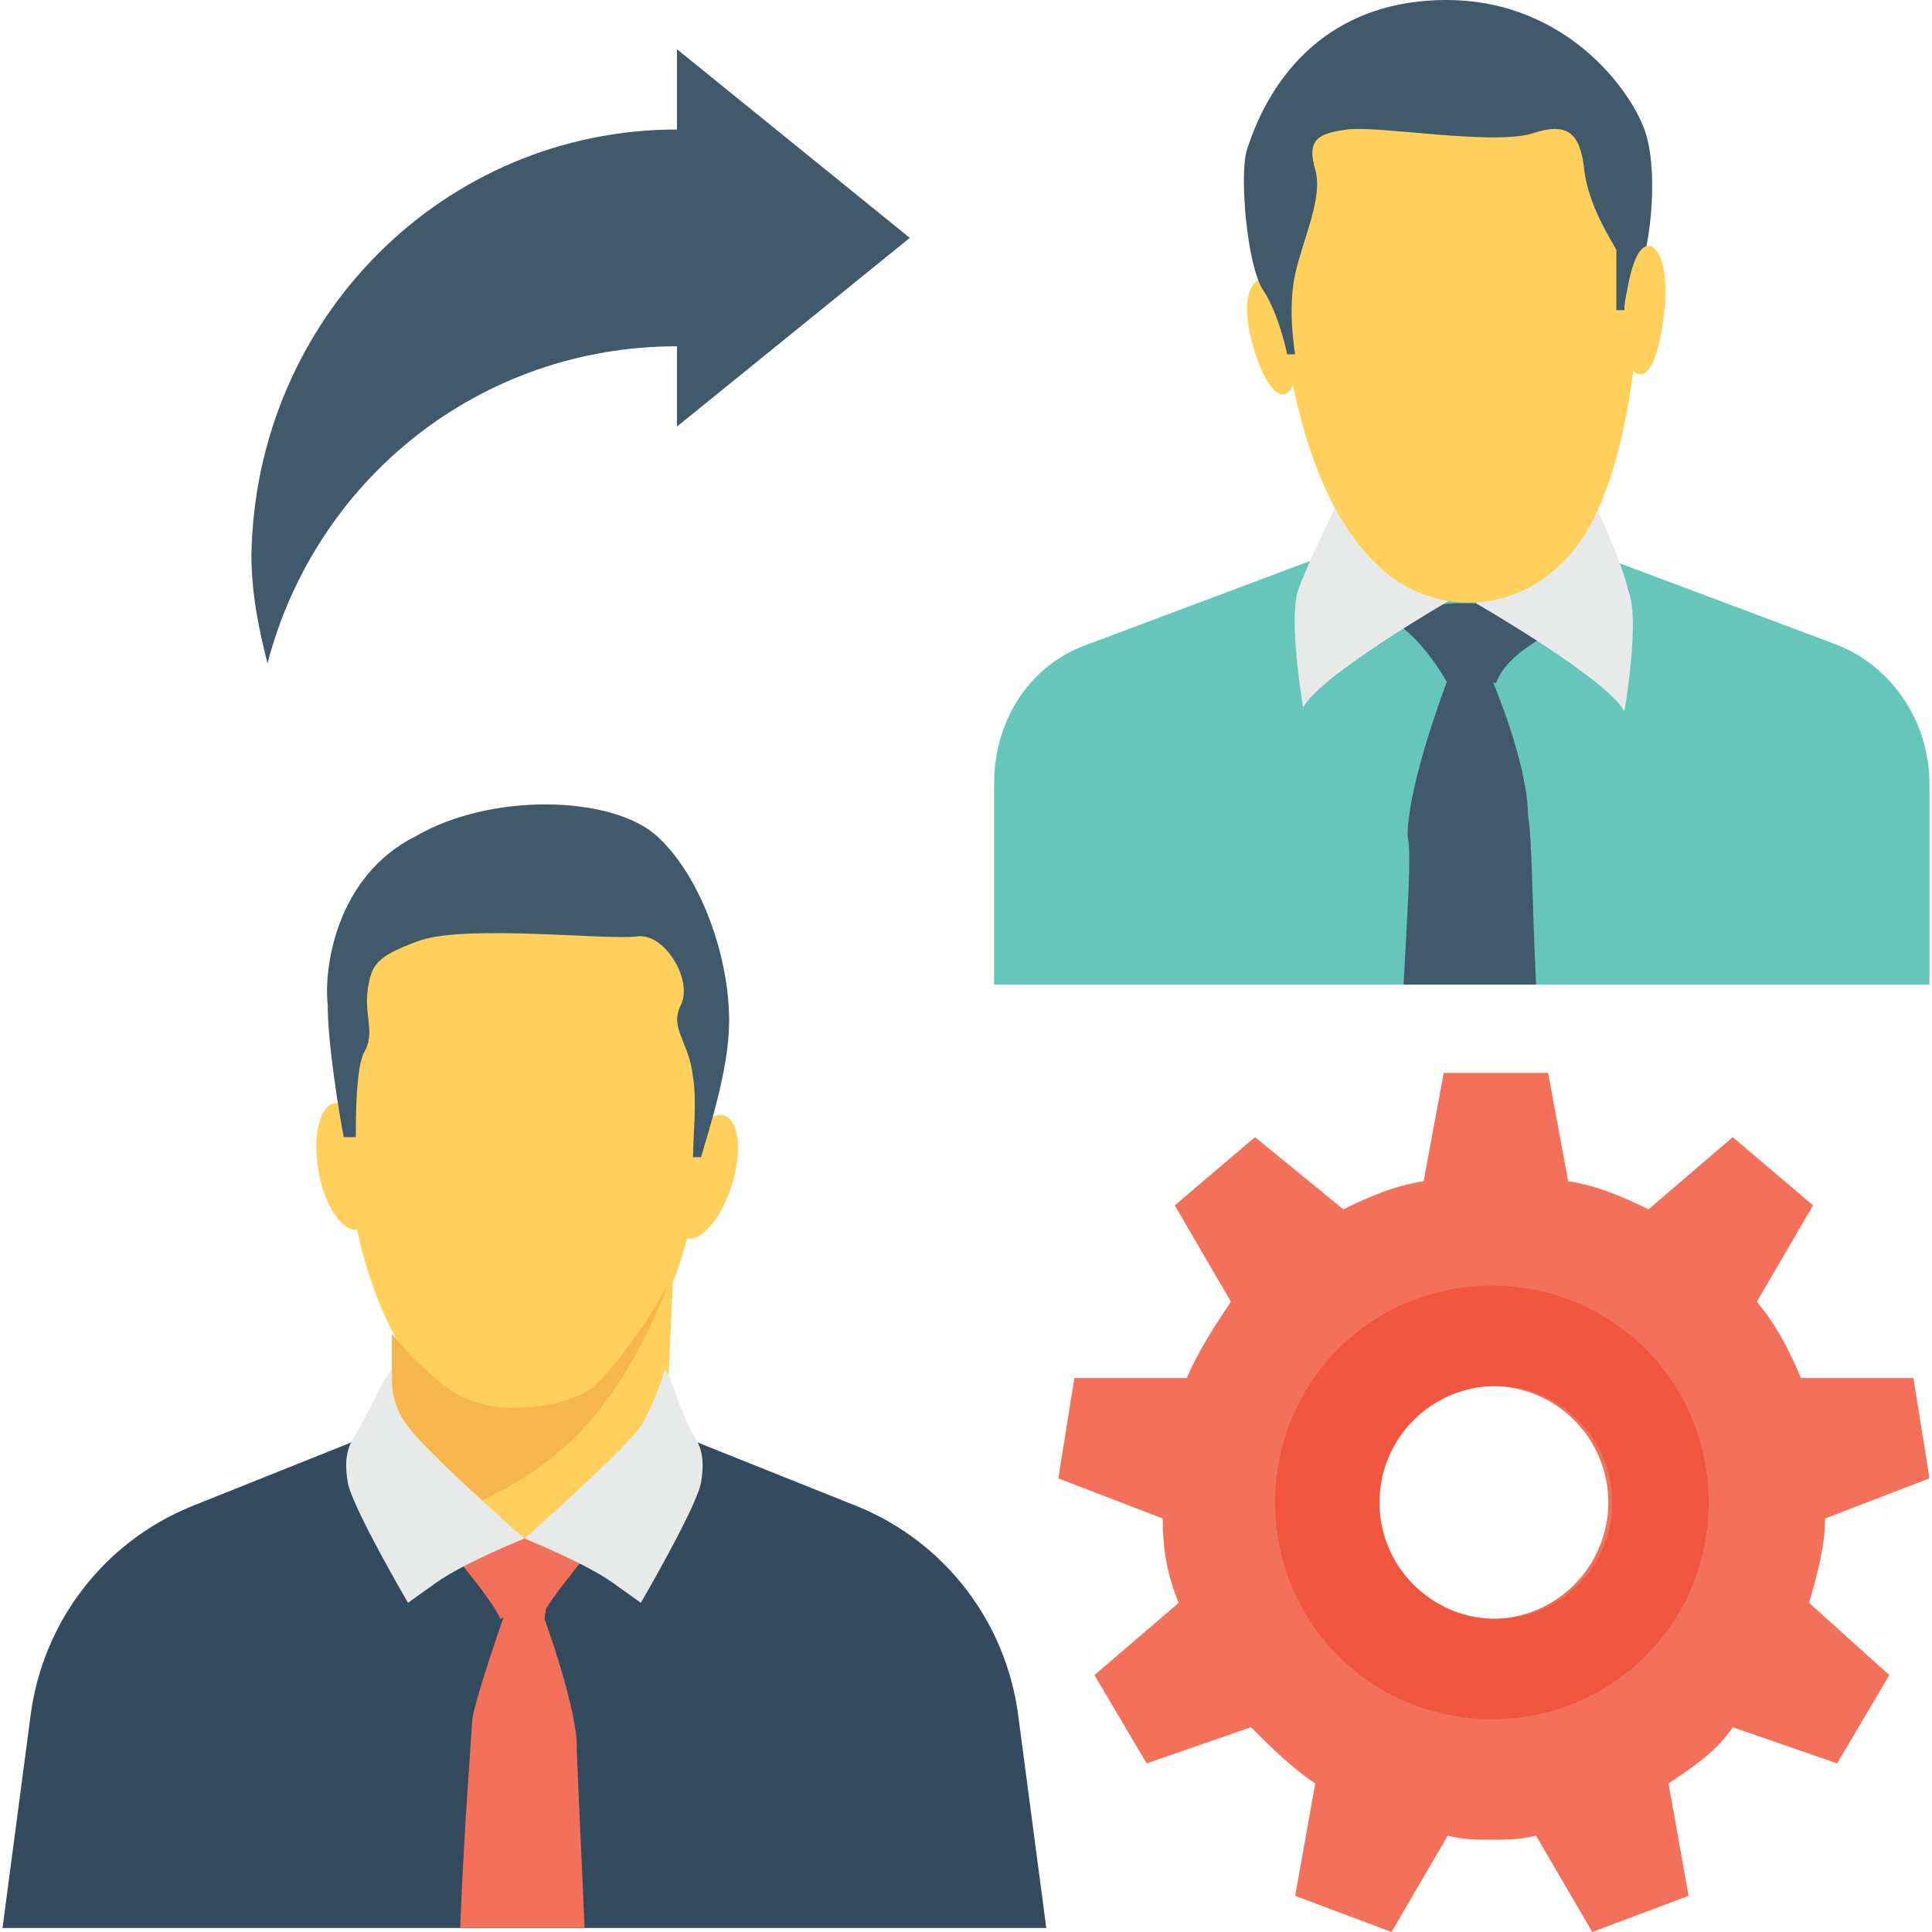 <?xml version="1.0" encoding="iso-8859-1"?>
<!-- Generator: Adobe Illustrator 19.0.0, SVG Export Plug-In . SVG Version: 6.00 Build 0)  -->
<svg version="1.1" id="Capa_1" xmlns="http://www.w3.org/2000/svg" xmlns:xlink="http://www.w3.org/1999/xlink" x="0px" y="0px"
	 viewBox="0 0 513.341 513.341" style="enable-background:new 0 0 513.341 513.341;" xml:space="preserve">
<path style="fill:#66C6B9;" d="M512.671,261.608v-53.333c0-17.067-10.667-32-25.6-37.333l-59.733-22.4l-39.467,1.067l-38.4-1.067
	l-59.733,22.4c-16,5.333-25.6,20.267-25.6,37.333v53.333H512.671z"/>
<g>
	<path style="fill:#415A6B;" d="M386.804,160.274h5.333l25.6,5.333c0,0-17.067,6.4-20.267,16c-4.267-2.133-8.533-2.133-12.8,0
		c0,0-6.4-11.733-13.867-16S386.804,160.274,386.804,160.274z"/>
	<path style="fill:#415A6B;" d="M372.937,261.608h35.2c-1.067-22.4-1.067-39.467-2.133-44.8c0-13.867-9.6-36.267-9.6-36.267
		l-9.6-10.667l-2.133,10.667c0,0-10.667,27.733-10.667,41.6C375.071,226.408,374.004,241.341,372.937,261.608z"/>
</g>
<g>
	<path style="fill:#E8EAE9;" d="M422.004,130.408l-29.867,29.867c0,0,35.2,20.267,39.467,28.8c0,0,4.267-24.533,1.067-32
		C430.537,147.474,422.004,130.408,422.004,130.408z"/>
	<path style="fill:#E8EAE9;" d="M356.937,130.408l28.8,28.8c0,0-35.2,20.267-39.467,28.8c0,0-4.267-24.533-1.067-32
		C348.404,147.474,356.937,130.408,356.937,130.408z"/>
</g>
<g>
	<path style="fill:#FFD15C;" d="M434.804,89.874c0,0-2.133,37.333-16,55.467c-13.867,18.133-37.333,19.2-52.267,5.333
		s-21.333-37.333-24.533-56.533c-3.2-19.2-2.133-58.667,1.067-68.267c3.2-9.6,71.467-10.667,78.933-5.333
		S438.004,73.874,434.804,89.874z"/>
	<path style="fill:#FFD15C;" d="M332.404,89.874c2.133,8.533,5.333,14.933,8.533,14.933c3.2,0,4.267-7.467,3.2-16
		c-2.133-8.533-5.333-14.933-8.533-14.933C331.337,74.941,330.271,81.341,332.404,89.874z"/>
</g>
<path style="fill:#415A6B;" d="M429.471,82.408h2.133c0,0,0-6.4,3.2-9.6c3.2-3.2,6.4-26.667,2.133-38.4
	c-4.267-11.733-23.467-37.333-58.667-34.133s-44.8,33.067-46.933,39.467s0,30.933,4.267,37.333s6.4,17.067,6.4,17.067h2.133
	c0,0-2.133-11.733,0-21.333s7.467-20.267,5.333-27.733c-2.133-7.467,0-9.6,8.533-10.667s38.4,4.267,49.067,1.067
	c9.6-3.2,12.8,0,13.867,9.6s7.467,19.2,8.533,21.333C429.471,68.541,429.471,82.408,429.471,82.408z"/>
<g>
	<path style="fill:#FFD15C;" d="M442.271,82.408c-1.067,9.6-3.2,17.067-6.4,17.067c-3.2,0-5.333-7.467-4.267-17.067
		s3.2-17.067,6.4-17.067C441.204,65.341,443.337,72.808,442.271,82.408z"/>
	
		<ellipse transform="matrix(0.301 -0.954 0.954 0.301 -167.439 397.132)" style="fill:#FFD15C;" cx="187.207" cy="312.794" rx="17.067" ry="7.467"/>
	
		<ellipse transform="matrix(0.176 0.984 -0.984 0.176 380.724 164.994)" style="fill:#FFD15C;" cx="91.827" cy="309.867" rx="17.066" ry="7.466"/>
	<path style="fill:#FFD15C;" d="M186.271,307.474l1.067,1.067c0,0-5.333,25.6-8.533,32l-2.133,45.867l-34.133,37.333l-37.333-35.2
		v-33.067c0,0-12.8-21.333-12.8-52.267l1.067-55.467l84.267-9.6c0,0,6.4,13.867,9.6,34.133
		C188.404,291.474,186.271,307.474,186.271,307.474z"/>
</g>
<path style="fill:#415A6B;" d="M91.337,302.141h3.2c0-4.267,0-18.133,2.133-22.4c3.2-5.333,0-9.6,1.067-17.067
	c1.067-6.4,2.133-8.533,13.867-12.8c12.8-4.267,50.133,0,57.6-1.067c7.467-1.067,14.933,11.733,11.733,18.133s2.133,9.6,3.2,19.2
	c1.067,6.4,0,16,0,21.333h2.133c2.133-7.467,7.467-23.467,7.467-36.267c0-17.067-7.467-38.4-19.2-49.067
	c-11.733-10.667-43.733-11.733-64,0c-21.333,10.667-24.533,35.2-23.467,44.8C87.071,277.608,90.271,296.808,91.337,302.141z"/>
<path style="fill:#F7B64C;" d="M156.404,369.341c-6.4,4.267-21.333,6.4-29.867,3.2c-9.6-2.133-22.4-18.133-22.4-18.133v33.067
	l14.933,14.933c8.533-3.2,20.267-8.533,29.867-17.067c19.2-16,28.8-44.8,28.8-44.8C175.604,345.875,162.804,365.074,156.404,369.341
	z"/>
<path style="fill:#344A5E;" d="M278.004,512.274l-7.467-56.533c-3.2-24.533-19.2-45.867-42.667-55.467l-42.667-17.067l-45.867,25.6
	l-45.867-25.6l-42.667,17.067c-23.467,9.6-39.467,30.933-42.667,55.467l-7.467,56.533H278.004z"/>
<g>
	<path style="fill:#F3705A;" d="M159.604,408.808c0,0-13.867,16-16,21.333c-3.2-2.133-6.4-2.133-10.667,0
		c-2.133-5.333-16-21.333-16-21.333H159.604z"/>
	<path style="fill:#F3705A;" d="M155.337,512.274c-1.067-24.533-2.133-45.867-2.133-50.133c-1.067-11.733-8.533-32-8.533-32
		l1.067-7.467l-8.533-1.067l-3.2,7.467c0,0-7.467,21.333-8.533,27.733c0,2.133-2.133,27.733-3.2,55.467H155.337z"/>
</g>
<g>
	<path style="fill:#E8EAE9;" d="M176.671,364.008c0,0-2.133,7.467-6.4,14.933c-4.267,6.4-30.933,29.867-30.933,29.867
		s16,6.4,23.467,11.733c7.467,5.333,7.467,5.333,7.467,5.333s14.933-25.6,16-32c1.067-6.4,0-9.6-2.133-12.8
		C180.937,375.741,177.737,364.008,176.671,364.008z"/>
	<path style="fill:#E8EAE9;" d="M104.137,364.008c0,0-1.067,8.533,4.267,14.933c4.267,6.4,30.933,29.867,30.933,29.867
		s-16,6.4-23.467,11.733c-7.467,5.333-7.467,5.333-7.467,5.333s-14.933-25.6-16-32c-1.067-6.4,0-9.6,2.133-12.8
		C97.737,375.741,103.071,364.008,104.137,364.008z"/>
</g>
<path style="fill:#F3705A;" d="M484.937,403.474l27.733-10.667l-4.267-26.667h-29.867c-3.2-7.467-6.4-13.867-11.733-20.267
	l14.933-25.6l-21.333-18.133l-22.4,19.2c-6.4-3.2-13.867-6.4-21.333-7.467l-5.333-28.8h-27.733l-5.333,28.8
	c-7.467,1.067-14.933,4.267-21.333,7.467l-23.467-19.2l-21.333,18.133l14.933,25.6c-4.267,6.4-8.533,12.8-11.733,20.267h-29.867
	l-4.267,26.667l27.733,10.667c0,7.467,1.067,14.933,4.267,22.4l-22.4,19.2l13.867,23.467l27.733-9.6
	c5.333,5.333,10.667,10.667,17.067,14.933l-5.333,29.867l25.6,9.6l14.933-25.6c4.267,1.067,7.467,1.067,11.733,1.067
	s7.467,0,11.733-1.067l14.933,25.6l25.6-9.6l-5.333-29.867c6.4-4.267,12.8-8.533,17.067-14.933l27.733,9.6l13.867-23.467
	l-21.333-19.2C482.804,418.408,484.937,410.941,484.937,403.474z M396.404,430.141c-17.067,0-30.933-13.867-30.933-30.933
	c0-17.067,13.867-30.933,30.933-30.933c17.067,0,30.933,13.867,30.933,30.933S413.471,430.141,396.404,430.141z"/>
<path style="fill:#F05540;" d="M454.004,399.208c0-32-25.6-57.6-57.6-57.6s-57.6,25.6-57.6,57.6s25.6,57.6,57.6,57.6
	C428.404,456.808,454.004,431.208,454.004,399.208z M366.537,399.208c0-17.067,13.867-30.933,30.933-30.933
	c17.067,0,30.933,13.867,30.933,30.933c0,17.067-13.867,30.933-30.933,30.933C380.404,430.141,366.537,416.274,366.537,399.208z"/>
<path style="fill:#415A6B;" d="M179.871,113.341V92.008c-52.267,0-96,35.2-108.8,84.267c-2.133-8.533-4.267-18.133-4.267-28.8
	c1.067-62.933,51.2-113.067,113.067-113.067V13.074l61.867,50.133L179.871,113.341z"/>
<g>
</g>
<g>
</g>
<g>
</g>
<g>
</g>
<g>
</g>
<g>
</g>
<g>
</g>
<g>
</g>
<g>
</g>
<g>
</g>
<g>
</g>
<g>
</g>
<g>
</g>
<g>
</g>
<g>
</g>
</svg>
